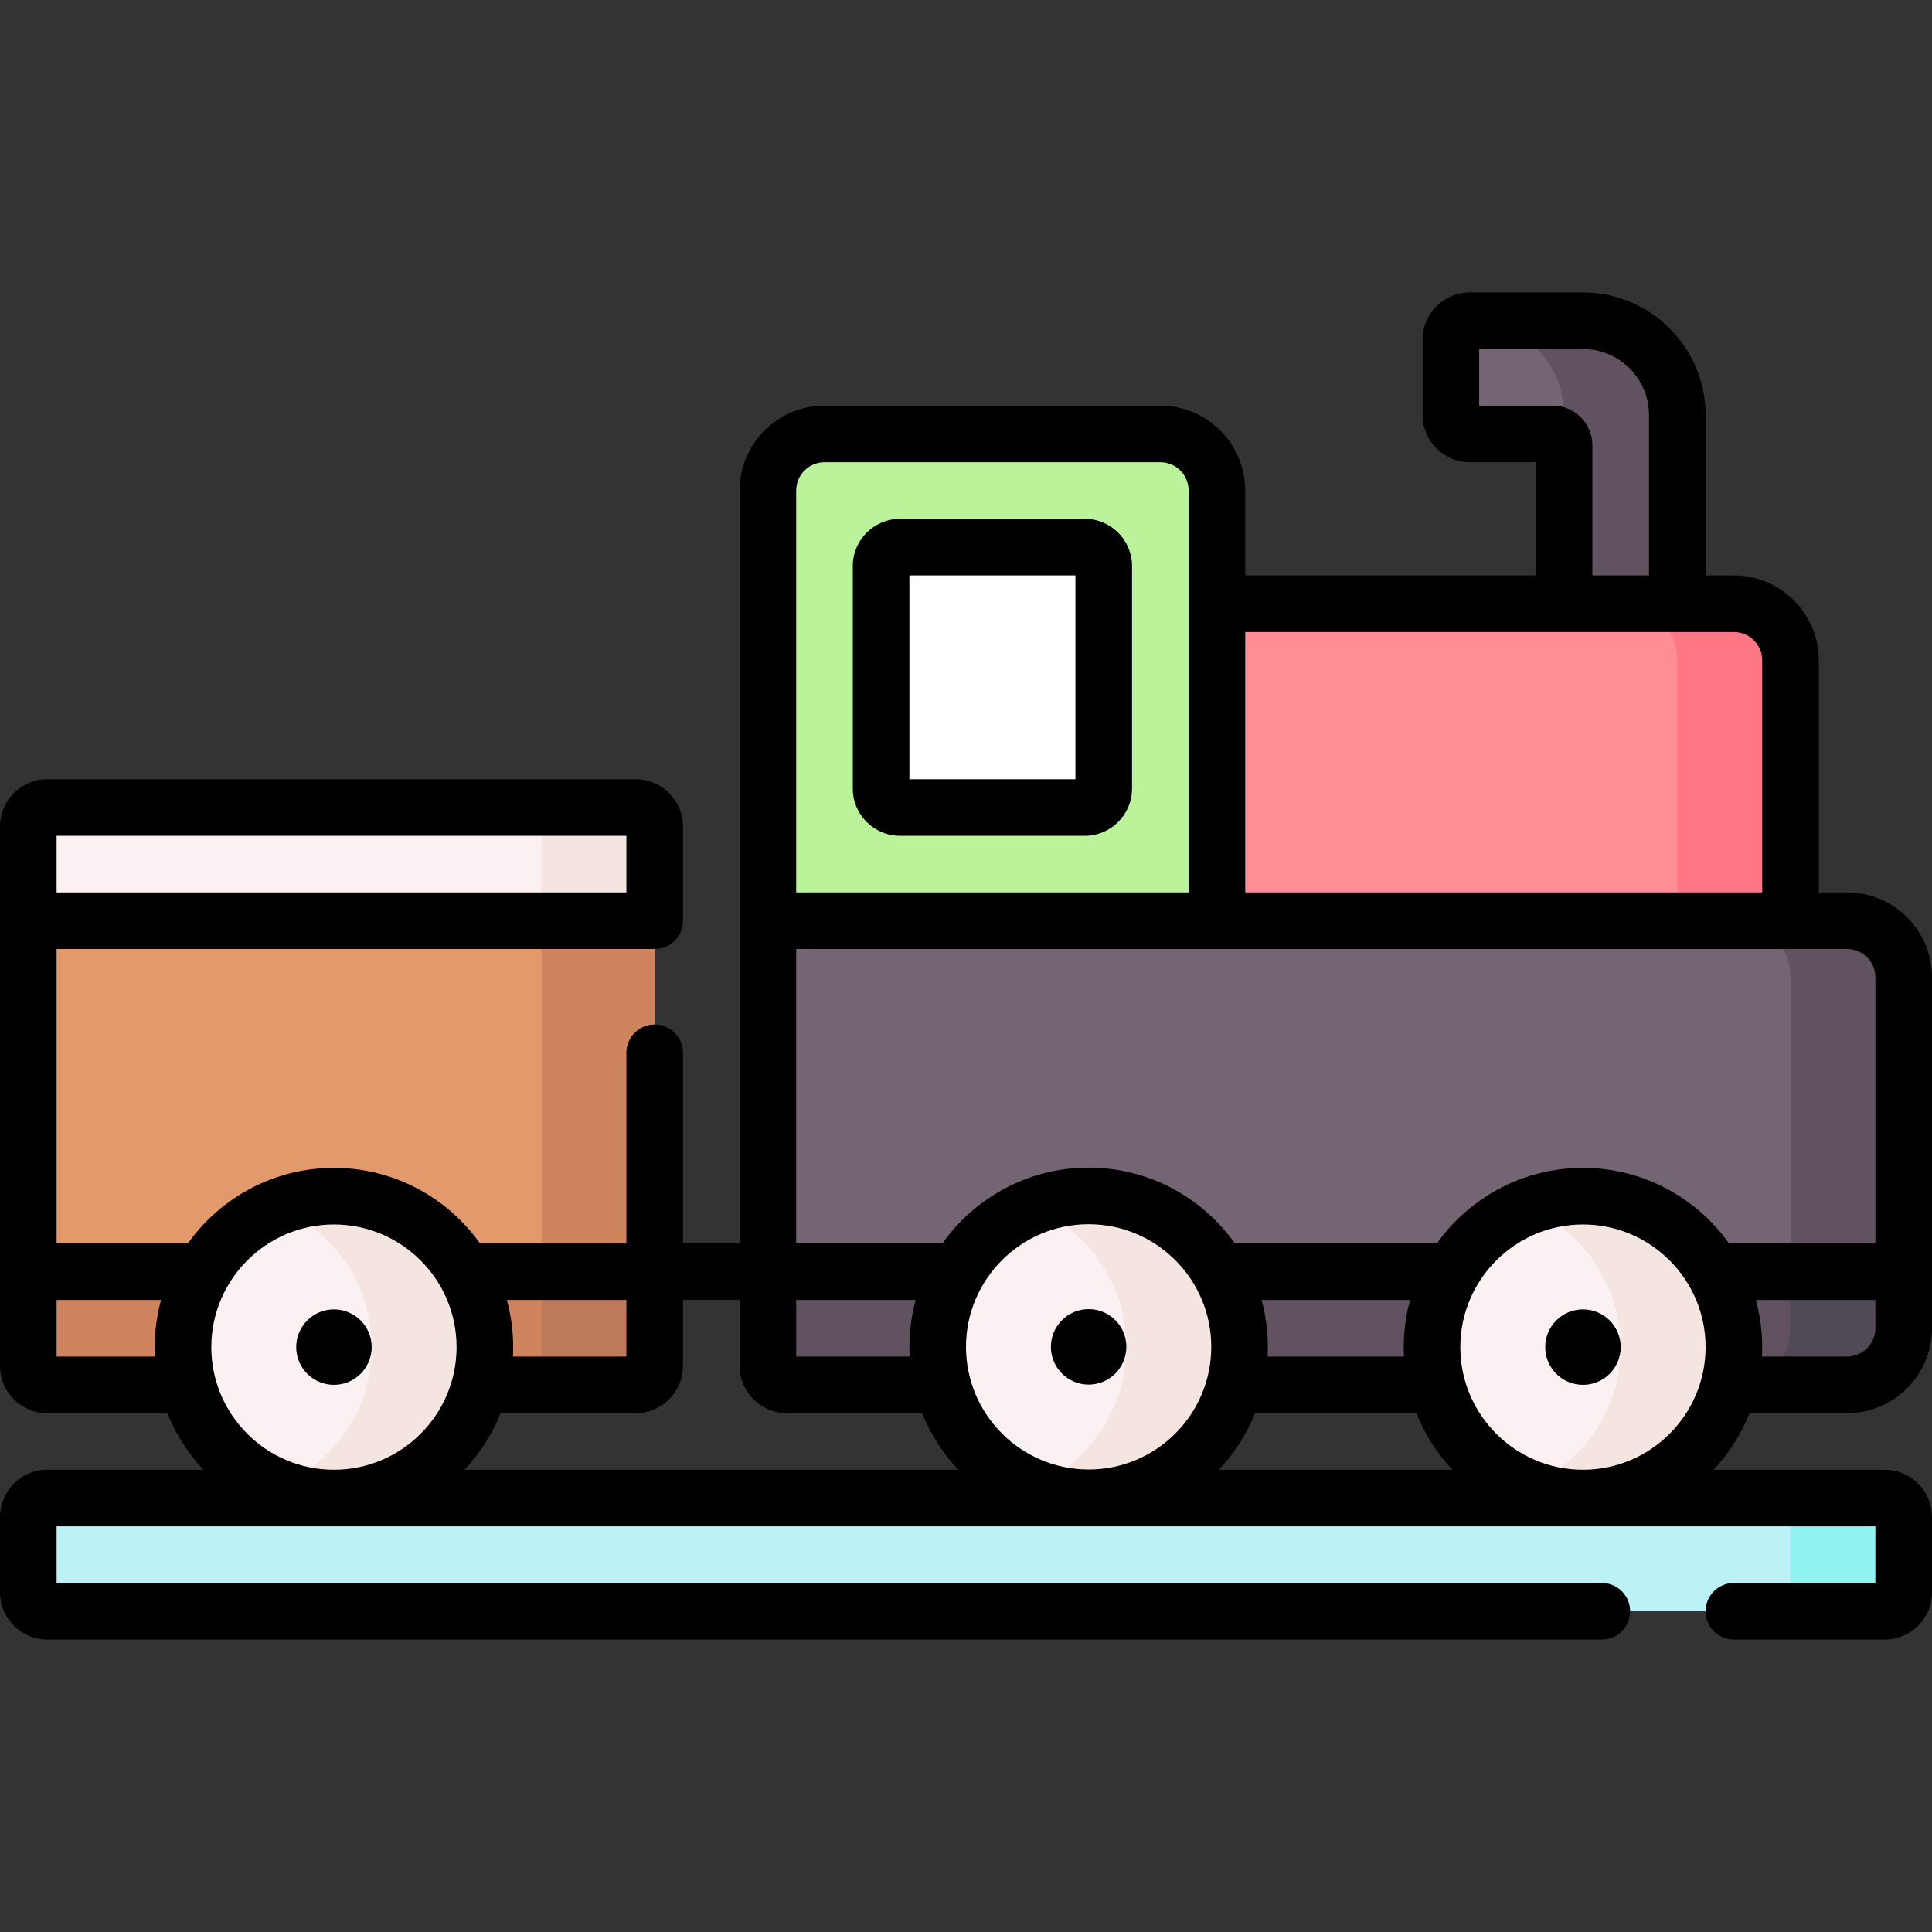 <svg id="Capa_1" enable-background="new 0 0 512 512" height="512" viewBox="0 0 512 512" width="512" xmlns="http://www.w3.org/2000/svg"><rect x="0" y="0" width="512" height="512" fill="#333333" stroke="none"/><g><g><path d="m499.5 427h-487c-2.761 0-5-2.239-5-5v-20c0-2.761 2.239-5 5-5h487c2.761 0 5 2.239 5 5v20c0 2.761-2.239 5-5 5z" fill="#bcf1f8"/><path d="m504.5 402v20c0 2.76-2.24 5-5 5h-30c2.76 0 5-2.24 5-5v-20c0-2.76-2.24-5-5-5h30c2.76 0 5 2.24 5 5z" fill="#91f2f2"/><path d="m168.5 367h-156c-2.761 0-5-2.239-5-5v-143c0-2.761 2.239-5 5-5h156c2.761 0 5 2.239 5 5v143c0 2.761-2.239 5-5 5z" fill="#e29a6c"/><path d="m173.5 219v143c0 2.76-2.24 5-5 5h-30c2.76 0 5-2.24 5-5v-143c0-2.76-2.24-5-5-5h30c2.76 0 5 2.24 5 5z" fill="#ce845c"/><path d="m173.5 337h-166v25c0 2.761 2.239 5 5 5h156c2.761 0 5-2.239 5-5z" fill="#ce845c"/><path d="m173.5 337v25c0 2.76-2.24 5-5 5h-30c2.76 0 5-2.24 5-5v-25z" fill="#be785a"/><path d="m489.5 367h-281c-2.761 0-5-2.239-5-5v-118h286c8.284 0 15 6.716 15 15v93c0 8.284-6.716 15-15 15z" fill="#736572"/><path d="m504.5 259v93c0 8.28-6.72 15-15 15h-30c8.28 0 15-6.72 15-15v-93c0-8.28-6.72-15-15-15h30c8.28 0 15 6.72 15 15z" fill="#615260"/><path d="m504.5 337h-301v25c0 2.761 2.239 5 5 5h281c8.284 0 15-6.716 15-15z" fill="#615260"/><path d="m504.5 337v15c0 8.28-6.72 15-15 15h-30c8.28 0 15-6.72 15-15v-15z" fill="#514a54"/><path d="m307.5 115h-89c-8.284 0-15 6.716-15 15v114h119v-114c0-8.284-6.716-15-15-15z" fill="#baf39a"/><path d="m474.5 244h-152v-84h137c8.284 0 15 6.716 15 15z" fill="#ff8d95"/><path d="m474.5 175v69h-30v-69c0-8.28-6.72-15-15-15h30c8.28 0 15 6.72 15 15z" fill="#ff7686"/><path d="m287.5 214h-49c-2.761 0-5-2.239-5-5v-59c0-2.761 2.239-5 5-5h49c2.761 0 5 2.239 5 5v59c0 2.761-2.239 5-5 5z" fill="#fff"/><path d="m173.5 244h-166v-25c0-2.761 2.239-5 5-5h156c2.761 0 5 2.239 5 5z" fill="#fcf1f2"/><path d="m173.5 219v25h-30v-25c0-2.76-2.24-5-5-5h30c2.76 0 5 2.24 5 5z" fill="#f4e5e0"/><path d="m384.5 90v20c0 2.761 2.239 5 5 5h22c1.657 0 3 1.343 3 3v42h30v-50c0-13.807-11.193-25-25-25h-30c-2.761 0-5 2.239-5 5z" fill="#736572"/><path d="m444.5 110v50h-30v-50c0-13.81-11.19-25-25-25h30c13.81 0 25 11.19 25 25z" fill="#615260"/><path d="m88.5 397c-22.091 0-40-17.909-40-40 0-22.091 17.909-40 40-40 22.091 0 40 17.909 40 40 0 22.091-17.909 40-40 40z" fill="#fcf1f2"/><path d="m128.5 357c0 11.04-4.48 21.04-11.72 28.28s-17.24 11.72-28.28 11.72c-5.31 0-10.37-1.03-15-2.92 5.01-2.02 9.52-5.04 13.28-8.8 7.24-7.24 11.72-17.24 11.72-28.28s-4.48-21.04-11.72-28.28c-3.76-3.76-8.27-6.78-13.28-8.8 4.63-1.89 9.69-2.92 15-2.92 11.04 0 21.04 4.48 28.28 11.72s11.72 17.24 11.72 28.28z" fill="#f4e5e0"/><path d="m419.5 397c-22.091 0-40-17.909-40-40 0-22.091 17.909-40 40-40 22.091 0 40 17.909 40 40 0 22.091-17.909 40-40 40z" fill="#fcf1f2"/><path d="m459.5 357c0 3.45-.44 6.81-1.26 10-1.81 7.03-5.48 13.3-10.46 18.28-7.24 7.24-17.24 11.72-28.28 11.72-5.31 0-10.37-1.03-15-2.92 5.01-2.02 9.52-5.04 13.28-8.8 4.98-4.98 8.65-11.25 10.46-18.28.82-3.19 1.26-6.55 1.26-10 0-11.04-4.48-21.04-11.72-28.28-3.76-3.76-8.27-6.78-13.28-8.8 4.63-1.89 9.69-2.92 15-2.92 11.04 0 21.04 4.48 28.28 11.72s11.72 17.24 11.72 28.28z" fill="#f4e5e0"/><path d="m288.5 396.932c-22.091 0-40-17.909-40-40 0-22.091 17.909-40 40-40 22.091 0 40 17.909 40 40 0 22.092-17.909 40-40 40z" fill="#fcf1f2"/><path d="m328.5 356.93c0 11.05-4.48 21.05-11.72 28.28-7.24 7.24-17.24 11.72-28.28 11.72-5.31 0-10.37-1.03-15-2.92 5.01-2.02 9.52-5.04 13.28-8.8 7.24-7.23 11.72-17.23 11.72-28.28s-4.48-21.05-11.72-28.28c-3.76-3.76-8.27-6.78-13.28-8.8 4.63-1.89 9.69-2.92 15-2.92 11.04 0 21.04 4.48 28.28 11.72 7.24 7.23 11.72 17.23 11.72 28.28z" fill="#f4e5e0"/></g><g><circle cx="88.5" cy="357" r="10"/><circle cx="419.5" cy="357" r="10"/><circle cx="288.5" cy="356.933" r="10"/><path d="m489.5 374.5c12.406 0 22.5-10.094 22.5-22.5v-93c0-12.406-10.094-22.5-22.5-22.5h-7.5v-61.5c0-12.406-10.094-22.5-22.5-22.5h-7.5v-42.5c0-17.921-14.579-32.5-32.5-32.5h-30c-6.893 0-12.5 5.607-12.5 12.5v20c0 6.893 5.607 12.5 12.5 12.5h17.5v30h-77v-22.5c0-12.406-10.094-22.5-22.5-22.5h-89c-12.406 0-22.5 10.094-22.5 22.5v199.5h-15v-50.5c0-4.143-3.357-7.5-7.5-7.5s-7.5 3.357-7.5 7.5v50.5h-38.807c-8.619-12.092-22.745-20-38.693-20s-30.074 7.908-38.693 20h-34.807v-78h158.5c4.143 0 7.5-3.357 7.5-7.5v-25c0-6.893-5.607-12.5-12.5-12.5h-156c-6.893 0-12.5 5.607-12.5 12.5v143c0 6.893 5.607 12.5 12.5 12.5h31.855c2.228 5.601 5.489 10.678 9.551 15h-41.406c-6.893 0-12.5 5.607-12.5 12.5v20c0 6.893 5.607 12.5 12.5 12.5h412c4.143 0 7.5-3.357 7.5-7.5s-3.357-7.5-7.5-7.5h-409.5v-15h482v15h-37.5c-4.143 0-7.5 3.357-7.5 7.5s3.357 7.5 7.5 7.5h40c6.893 0 12.5-5.607 12.5-12.5v-20c0-6.893-5.607-12.5-12.5-12.5h-45.406c4.062-4.322 7.323-9.399 9.551-15zm-474.5-153h151v15h-151zm26.066 138h-26.066v-15h27.681c-1.089 3.986-1.681 8.174-1.681 12.5 0 .839.023 1.672.066 2.5zm47.434 30c-17.921 0-32.5-14.579-32.5-32.5s14.579-32.5 32.5-32.5 32.5 14.579 32.5 32.5-14.579 32.5-32.5 32.5zm408.5-37.5c0 4.136-3.364 7.5-7.5 7.5h-22.566c.043-.828.066-1.661.066-2.5 0-4.326-.592-8.514-1.681-12.5h31.681zm-105-244.5v-15h27.5c9.649 0 17.5 7.851 17.5 17.5v42.5h-15v-34.5c0-5.79-4.71-10.5-10.5-10.5zm-62 60h129.5c4.136 0 7.5 3.364 7.5 7.5v61.5h-137zm-119-37.5c0-4.136 3.364-7.5 7.5-7.5h89c4.136 0 7.5 3.364 7.5 7.5v106.5h-104zm0 214.5h31.662c-1.077 3.965-1.662 8.131-1.662 12.433 0 .862.026 1.717.072 2.567h-30.072zm-45 0v15h-30.066c.043-.828.066-1.661.066-2.5 0-4.326-.592-8.514-1.681-12.5zm-42.906 45c4.062-4.322 7.323-9.399 9.551-15h35.855c6.893 0 12.5-5.607 12.5-12.5v-17.5h15v17.5c0 6.893 5.607 12.5 12.5 12.5h35.882c2.239 5.603 5.513 10.681 9.589 15zm165.406-.067c-17.921 0-32.5-14.58-32.5-32.501 0-17.92 14.579-32.499 32.5-32.499s32.5 14.579 32.5 32.5-14.579 32.5-32.5 32.5zm34.529.067c4.076-4.319 7.35-9.397 9.589-15h42.737c2.228 5.601 5.489 10.678 9.551 15zm49.037-30h-36.138c.046-.851.072-1.707.072-2.568 0-4.301-.585-8.467-1.662-12.432h39.343c-1.089 3.986-1.681 8.174-1.681 12.5 0 .839.023 1.672.066 2.5zm47.434 30c-17.921 0-32.5-14.579-32.5-32.5s14.579-32.5 32.5-32.5 32.5 14.579 32.5 32.5-14.579 32.5-32.5 32.5zm0-80c-15.948 0-30.074 7.908-38.693 20h-53.566c-8.615-12.13-22.764-20.067-38.741-20.067s-30.126 7.938-38.741 20.067h-38.759v-78h278.5c4.136 0 7.5 3.364 7.5 7.5v70.5h-38.807c-8.619-12.092-22.745-20-38.693-20z"/><path d="m287.5 137.5h-49c-6.893 0-12.5 5.607-12.5 12.5v59c0 6.893 5.607 12.5 12.5 12.5h49c6.893 0 12.5-5.607 12.5-12.5v-59c0-6.893-5.607-12.5-12.5-12.5zm-2.5 69h-44v-54h44z"/></g></g></svg>
